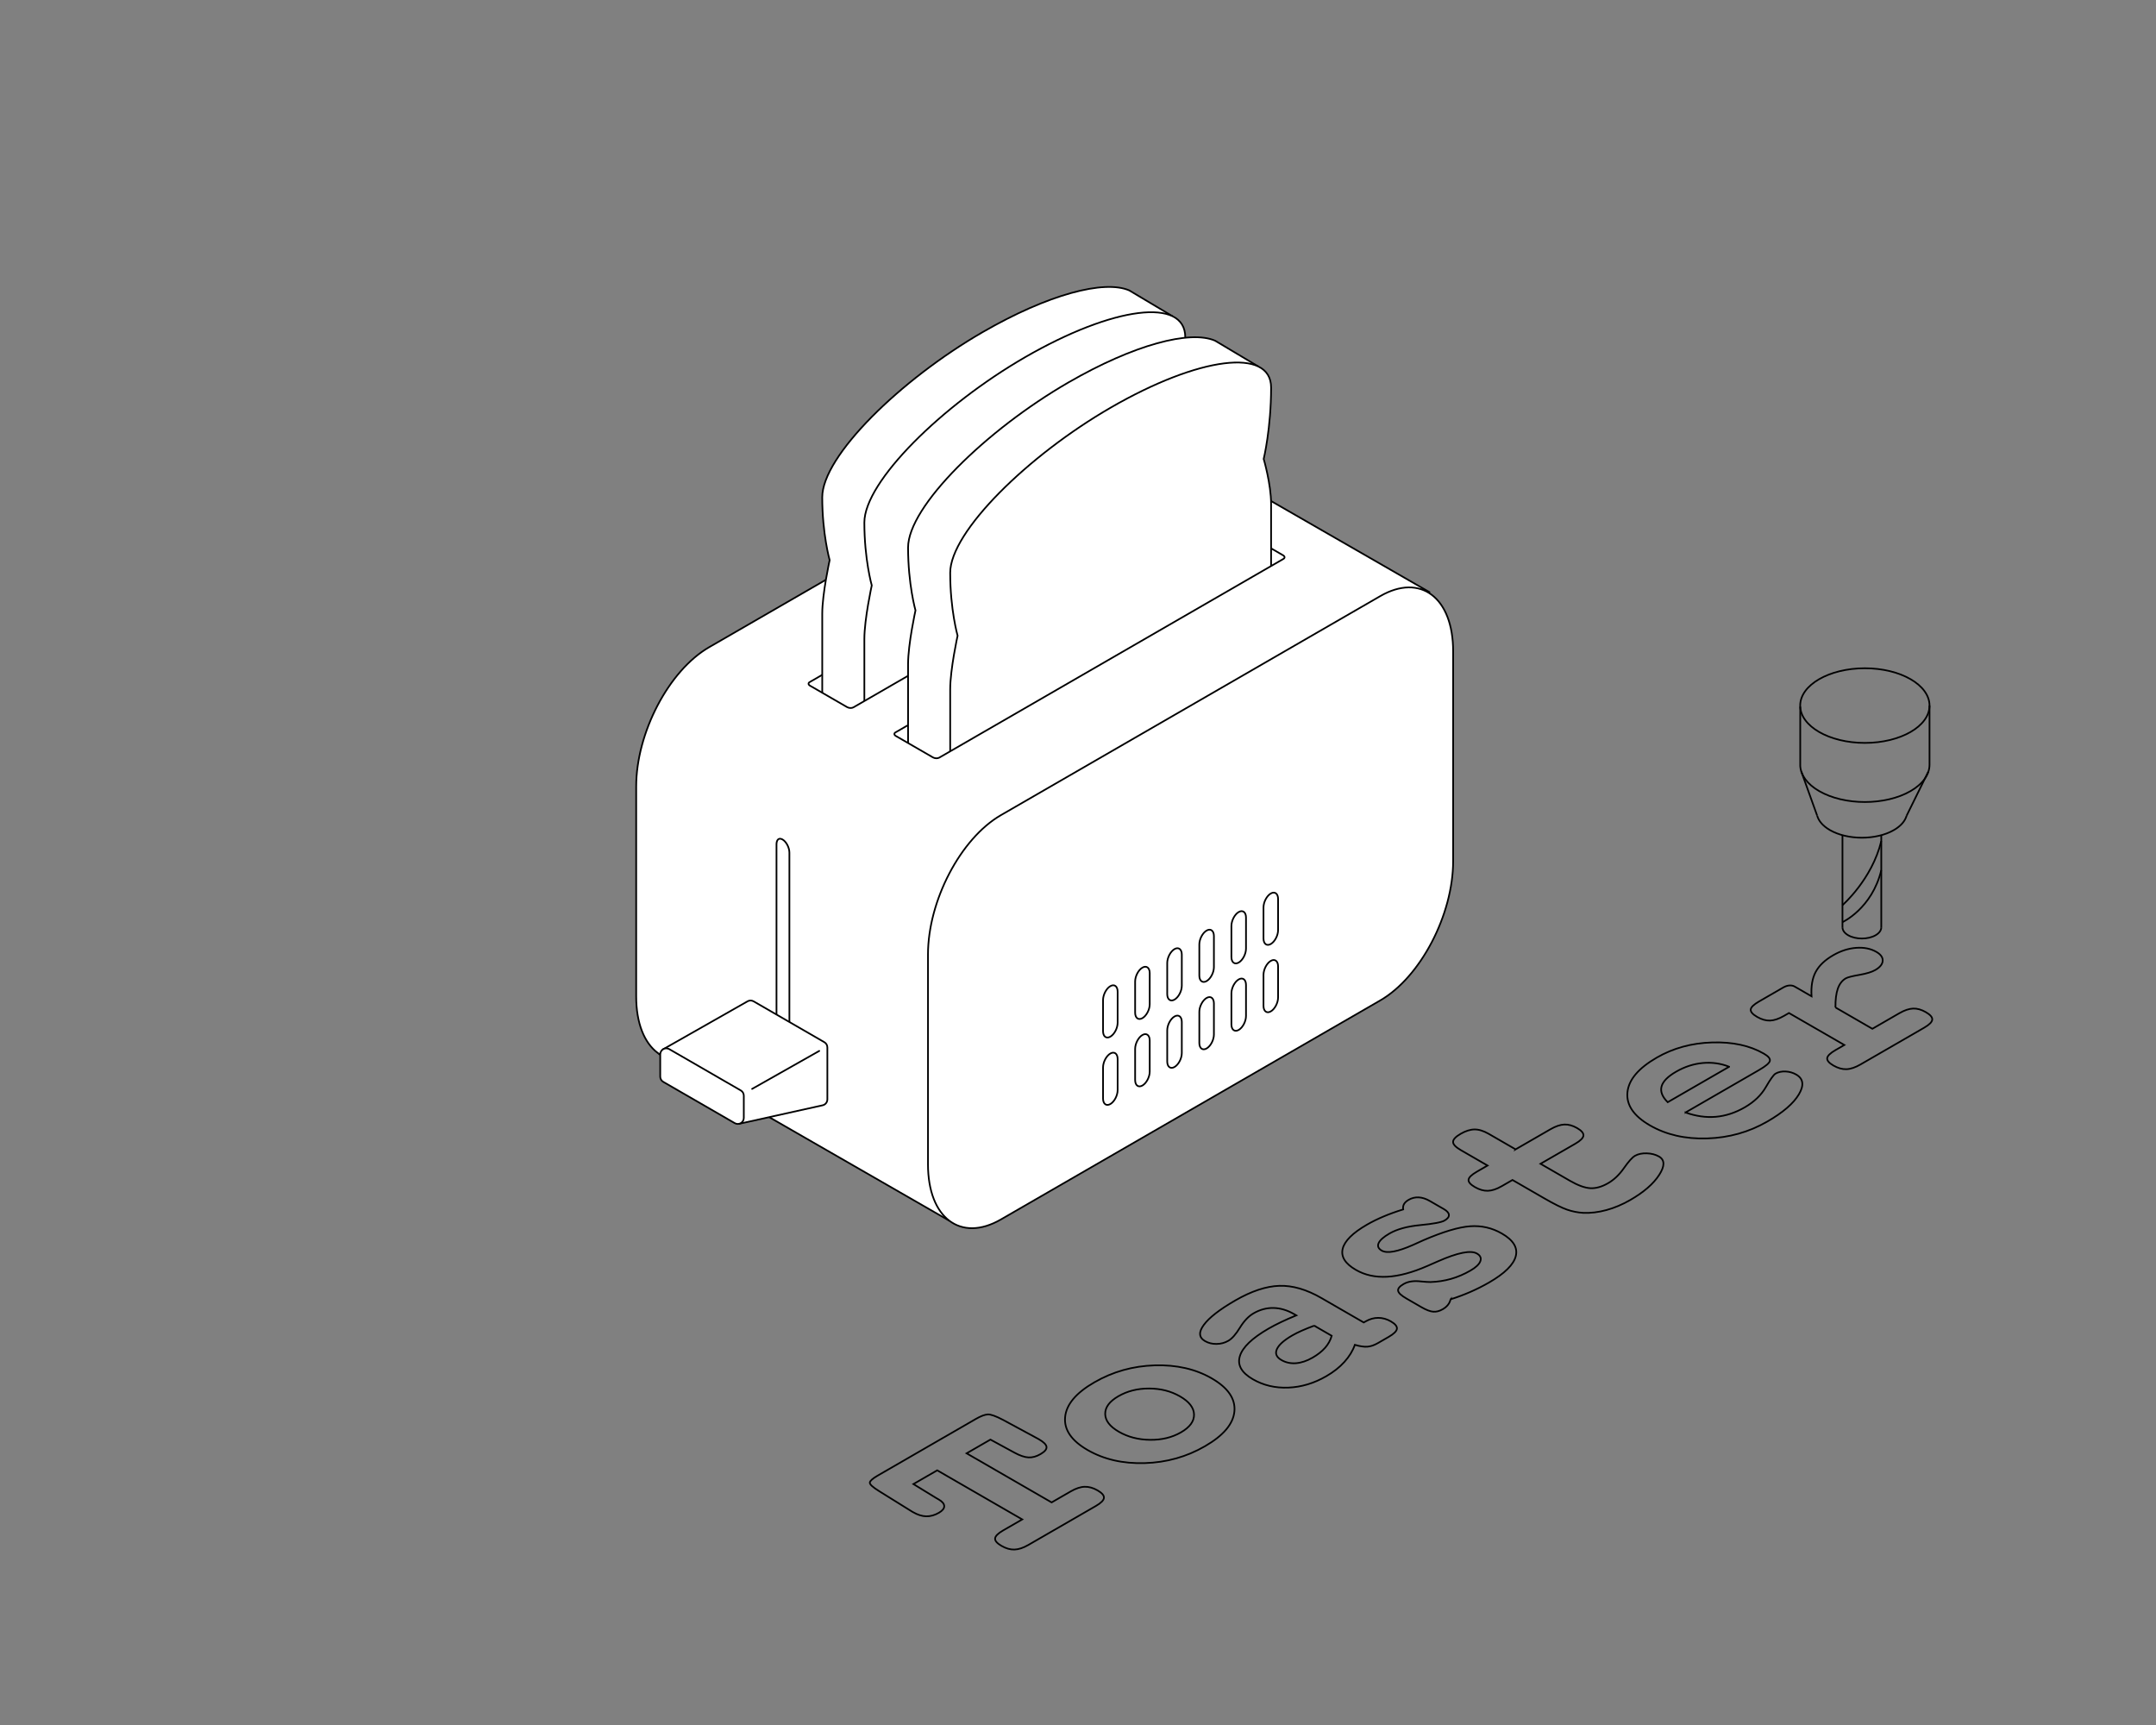 <?xml version="1.0" encoding="UTF-8"?><svg id="a" xmlns="http://www.w3.org/2000/svg" viewBox="0 0 1280 1024"><rect x="0" y="0" width="1280" height="1024" fill="#808080" stroke="none"/><defs><style>.b{stroke-linejoin:round;}.b,.c,.d,.e{fill:#fff;}.b,.d{stroke-linecap:round;}.b,.d,.e,.f,.g{stroke:#000;}.d,.e,.f{stroke-miterlimit:10;}.f,.g{fill:none;}</style></defs><g><path class="g" d="M588.01,854.57l-14.14,8.16,50.47,29.14,11.37-6.56c3.02-1.74,5.77-2.66,8.25-2.73,2.48-.08,5.03,.64,7.65,2.15,2.66,1.54,3.92,3.02,3.79,4.45-.14,1.43-1.72,3.02-4.74,4.77l-40.19,23.2c-2.98,1.72-5.71,2.62-8.19,2.7-2.48,.08-5.05-.65-7.71-2.19s-3.92-3.01-3.79-4.41,1.71-2.98,4.74-4.73l11.37-6.56-50.47-29.14-14.14,8.16,13.33,8.16,1.69,.98c2.16,1.25,3.26,2.57,3.28,3.96,.02,1.39-1.03,2.7-3.15,3.93-2.53,1.46-5.03,2.16-7.51,2.11-2.48-.05-5.12-.88-7.92-2.5l-.54-.31-19.48-12.11c-3.88-2.4-5.74-4.11-5.58-5.14,.16-1.03,1.73-2.4,4.7-4.12l58.19-33.59c2.98-1.72,5.36-2.62,7.14-2.71,1.78-.09,4.77,.97,8.96,3.18l20.91,11.29,.54,.31c2.84,1.64,4.33,3.15,4.47,4.53,.14,1.38-1.06,2.8-3.59,4.26s-4.8,2.06-7.1,1.95c-2.3-.1-5.12-1.07-8.46-2.89l-14.14-7.7Z"/><path class="g" d="M649.71,820.58c10.96-6.33,22.91-9.69,35.86-10.08,12.94-.39,24.22,2.19,33.83,7.73,9.65,5.57,14.14,12.1,13.46,19.57-.68,7.47-6.5,14.37-17.46,20.7s-22.85,9.65-35.79,10.04c-12.94,.39-24.24-2.2-33.9-7.77-9.61-5.55-14.06-12.06-13.36-19.55,.7-7.49,6.48-14.37,17.35-20.64Zm14.28,8.24c-5.28,3.05-7.89,6.55-7.85,10.51,.04,3.96,2.75,7.49,8.12,10.59,5.41,3.12,11.59,4.73,18.54,4.8,6.95,.08,13.06-1.41,18.34-4.45s7.86-6.58,7.75-10.61c-.11-4.02-2.88-7.6-8.29-10.72s-11.48-4.66-18.33-4.69c-6.86-.03-12.95,1.5-18.27,4.57Z"/><path class="g" d="M809.66,785.04l1.08-.62c2.44-1.41,4.94-2.11,7.51-2.11s5.05,.69,7.44,2.07c2.62,1.51,3.83,2.98,3.65,4.41-.18,1.43-1.8,3.03-4.87,4.8l-6.36,3.67c-2.26,1.3-4.36,2.03-6.33,2.17-1.96,.14-4.43-.23-7.41-1.11-1.26,3.59-3.34,6.98-6.22,10.16s-6.47,6-10.76,8.48c-7.26,4.19-14.77,6.45-22.53,6.76-7.76,.31-14.77-1.34-21.04-4.96-6.77-3.91-9.34-8.49-7.71-13.75,1.62-5.26,7.28-10.69,16.98-16.29,2.17-1.25,4.58-2.51,7.24-3.79,2.66-1.28,5.75-2.64,9.27-4.1l-1.29-.74c-4.06-2.34-8.13-3.56-12.21-3.65-4.08-.09-8.04,.97-11.87,3.18-2.98,1.72-5.67,4.55-8.09,8.5-2.41,3.95-4.7,6.54-6.87,7.79s-4.45,1.86-7,1.89c-2.55,.04-4.84-.53-6.87-1.7-3.65-2.11-3.88-5.33-.68-9.65,3.2-4.32,9.4-9.14,18.61-14.45,9.61-5.55,18.34-8.45,26.18-8.71,7.85-.26,16.19,2.16,25.03,7.27l25.1,14.49Zm-29.43,1.91c-2.75,1.02-5.2,2-7.34,2.95-2.14,.95-4.03,1.89-5.65,2.83-4.96,2.87-8.02,5.59-9.17,8.18-1.15,2.59-.26,4.73,2.67,6.43,2.62,1.51,5.51,2.14,8.69,1.89,3.18-.25,6.46-1.35,9.84-3.3,3.11-1.8,5.59-3.75,7.44-5.86,1.85-2.11,3.16-4.48,3.92-7.11l-10.42-6.02Z"/><path class="g" d="M861.21,771.29c-.27,1.2-.79,2.29-1.56,3.28-.77,.99-1.8,1.86-3.11,2.62-1.94,1.12-3.82,1.61-5.65,1.46-1.83-.14-4.16-1.04-7-2.68l-9-5.2c-2.98-1.72-4.59-3.22-4.84-4.51-.25-1.29,.85-2.64,3.28-4.04,2.66-1.54,6.11-2.04,10.35-1.52,2.39,.24,4.26,.35,5.62,.35,4.19-.13,8.25-.75,12.18-1.88,3.92-1.12,7.76-2.76,11.5-4.92,3.25-1.87,5.21-3.74,5.89-5.59,.68-1.85,0-3.36-2.03-4.53-3.65-2.11-11.39-.56-23.21,4.65-2.57,1.17-4.62,2.07-6.16,2.7-8.93,3.91-16.9,6.05-23.92,6.43-7.01,.38-13.2-.98-18.57-4.08-6.36-3.67-8.97-7.84-7.85-12.5,1.13-4.66,5.95-9.45,14.48-14.37,2.93-1.69,6.18-3.29,9.74-4.8,3.56-1.51,7.47-2.92,11.7-4.22-.18-1.2-.01-2.26,.51-3.18,.52-.92,1.43-1.76,2.74-2.52,1.85-1.07,3.83-1.55,5.95-1.45,2.12,.1,4.33,.82,6.63,2.15l8.32,4.8c1.94,1.12,2.94,2.27,3.01,3.46,.07,1.19-.8,2.3-2.6,3.34s-6.63,1.97-14.34,2.7c-7.71,.73-13.83,2.4-18.34,5-3.52,2.03-5.67,3.94-6.46,5.72-.79,1.78-.17,3.26,1.86,4.43,3.16,1.82,9.34,.7,18.54-3.36,2.61-1.2,4.69-2.13,6.22-2.81,11.68-5.03,20.91-7.79,27.67-8.28,6.77-.49,13.06,.94,18.88,4.3,6.81,3.93,9.56,8.42,8.25,13.48-1.31,5.05-6.59,10.25-15.83,15.59-3.61,2.08-7.32,3.95-11.13,5.61-3.81,1.65-7.72,3.12-11.74,4.39Z"/><path class="g" d="M899.78,682.3l20.64-11.91c3.11-1.8,5.89-2.75,8.32-2.85,2.44-.1,4.96,.6,7.58,2.11s3.91,3.03,3.75,4.47c-.16,1.45-1.77,3.05-4.84,4.82l-20.64,11.91,17.32,10c4.87,2.81,8.95,4.31,12.25,4.49,3.29,.18,6.81-.81,10.55-2.97,3.52-2.03,6.65-5.01,9.4-8.95,2.75-3.93,4.94-6.37,6.56-7.3,1.85-1.07,4.17-1.56,6.97-1.48,2.8,.08,5.23,.72,7.31,1.91,3.47,2.01,3.5,5.65,.07,10.94-3.43,5.29-9.13,10.23-17.12,14.84-4.65,2.68-9.36,4.67-14.14,5.98s-9.36,1.86-13.73,1.68c-3.29-.18-6.52-.82-9.67-1.91-3.16-1.09-7.69-3.35-13.6-6.76l-1.49-.86-17.32-10-6.36,3.67c-3.07,1.77-5.83,2.69-8.29,2.75-2.46,.07-5.02-.67-7.68-2.21s-3.91-2.99-3.75-4.36c.16-1.37,1.79-2.95,4.91-4.75l6.36-3.67-15.83-9.14c-3.11-1.8-4.66-3.43-4.63-4.9,.02-1.47,1.52-3.07,4.5-4.79s5.74-2.58,8.29-2.6c2.55-.01,5.38,.88,8.49,2.68l15.83,9.14Z"/><path class="g" d="M1000.66,660.39c6.18,2.21,12.19,3.07,18.03,2.56,5.84-.51,11.56-2.38,17.15-5.61,5.59-3.23,9.75-7.21,12.48-11.93,2.73-4.73,4.66-7.41,5.78-8.07,1.67-.96,3.65-1.39,5.95-1.29,2.3,.11,4.42,.72,6.36,1.84,4.24,2.45,4.76,6.37,1.56,11.76-3.2,5.39-9.43,10.76-18.67,16.09-10.92,6.3-22.86,9.66-35.82,10.06-12.97,.4-24.28-2.18-33.93-7.75-9.61-5.55-14.06-12.06-13.36-19.55,.7-7.49,6.51-14.38,17.42-20.68,9.74-5.62,20.69-8.63,32.85-9,12.15-.38,22.41,1.84,30.75,6.66,2.66,1.54,3.85,2.96,3.55,4.28-.29,1.32-2.45,3.13-6.46,5.45l-43.64,25.2Zm25.91-27.15c-4.96-1.98-10.18-2.71-15.66-2.21-5.48,.51-10.77,2.23-15.87,5.18-4.92,2.84-7.78,5.76-8.59,8.75-.81,3,.41,6.11,3.65,9.34l36.47-21.05Z"/><path class="g" d="M1089.69,598.05l21.92,12.66,15.97-9.22c3.07-1.77,5.81-2.7,8.22-2.79,2.41-.09,4.93,.62,7.54,2.13,2.66,1.54,3.94,3.01,3.82,4.43-.11,1.42-1.7,3.01-4.77,4.79l-37.82,21.84c-3.11,1.8-5.91,2.74-8.39,2.81-2.48,.08-5.05-.65-7.71-2.19-2.61-1.51-3.84-2.96-3.68-4.36,.17-1.4,1.83-3.01,5.01-4.84l5.17-2.98-32.88-18.98-2.93,1.69c-3.09,1.78-5.85,2.71-8.29,2.8-2.44,.08-4.99-.64-7.66-2.18s-3.94-2.99-3.82-4.36c.11-1.37,1.75-2.96,4.91-4.79l14.41-8.32c1.22-.7,2.43-1.1,3.62-1.19,1.2-.09,2.24,.12,3.15,.64l10.01,5.78c-.36-5.88,.46-10.71,2.47-14.47,2.01-3.76,5.47-7.06,10.39-9.9,4.47-2.58,9.01-4.04,13.63-4.39,4.62-.35,8.63,.45,12.01,2.4,2.62,1.51,3.87,3.28,3.75,5.29-.11,2.02-1.59,3.85-4.43,5.49-2.03,1.17-5.18,2.13-9.44,2.87-4.26,.74-6.93,1.43-8.02,2.05-2.17,1.25-3.74,3.28-4.74,6.09-.99,2.81-1.47,6.55-1.42,11.21Z"/></g><g><path class="e" d="M646.17,494.2l-225.17,130c-23.91,13.81-43.3-.85-43.3-32.74v-124.52c0-31.89,19.39-68.93,43.3-82.74l225.17-130c23.91-13.81,43.3,.85,43.3,32.74v124.52c0,31.89-19.39,68.93-43.3,82.74Z"/><polyline class="c" points="563.66 724.68 390.94 625.37 675.27 252.38 843.91 348.7"/><path d="M463.11,498.38h0c.36,0,.78,.13,1.22,.39,2.08,1.2,3.83,4.59,3.83,7.41v148.45c0,1.29-.42,2.79-1.61,2.79-.36,0-.78-.13-1.22-.39-2.08-1.2-3.83-4.59-3.83-7.41v-148.45c0-1.29,.42-2.79,1.61-2.79m0-1c-1.54,0-2.61,1.42-2.61,3.79v148.45c0,3.19,1.94,6.89,4.33,8.27,.61,.35,1.19,.52,1.72,.52,1.54,0,2.61-1.42,2.61-3.79v-148.45c0-3.19-1.94-6.89-4.33-8.27-.61-.35-1.19-.52-1.72-.52h0Z"/><line class="e" x1="563.66" y1="724.68" x2="390.94" y2="625.37"/><line class="e" x1="849" y1="351.7" x2="676.28" y2="252.38"/><g><g><path class="e" d="M696.15,187.73l-25.71-15.33c-14.86-6.45-48.23,2.34-87.02,24.74-48.91,28.24-95.26,73.62-95.26,98.04,0,21.88,4.4,37.33,4.4,37.33,0,0-4.39,19.93-4.4,31.82-.01,10.07,0,123.2,0,157.8,0,2.16,.59,3.81,1.6,4.86l25.38,15.35"/><path class="e" d="M608.42,212.14c52.61-30.38,95.26-35.73,95.26-11.95,0,24.24-4.4,42.41-4.4,42.41,0,0,4.39,14.86,4.4,26.74,.01,10.05,0,123.2,0,157.8,0,5.52-3.88,12.23-8.66,14.99l-173.2,100c-4.78,2.76-8.66,.53-8.66-4.99,0-34.6-.01-147.73,0-157.8,.02-11.9,4.4-31.82,4.4-31.82,0,0-4.4-15.45-4.4-37.33,0-24.42,46.35-69.8,95.26-98.04Z"/></g><path class="c" d="M710.76,299.77c1.1,.64,1.22,1.6,.27,2.15l-204.38,118c-.96,.55-2.63,.48-3.73-.15l-21.98-12.69c-1.1-.64-1.22-1.6-.27-2.15v188.14l41.13,26.95,195.52-128.81,4.62-191.43h-11.19Z"/><path class="f" d="M488.16,400.6l-7.49,4.32c-.96,.55-.84,1.52,.27,2.15l21.98,12.69c1.1,.64,2.78,.71,3.73,.15l204.38-118c.96-.55,.84-1.52-.27-2.15l-7.08-4.09"/></g><g><g><path class="e" d="M747.11,217.58l-25.71-15.33c-14.86-6.45-48.23,2.34-87.02,24.74-48.91,28.24-95.26,73.62-95.26,98.04,0,21.88,4.4,37.33,4.4,37.33,0,0-4.39,19.93-4.4,31.82-.01,10.07,0,123.2,0,157.8,0,2.16,.59,3.81,1.6,4.86l25.38,15.35"/><path class="e" d="M659.38,241.99c52.61-30.38,95.26-35.73,95.26-11.95,0,24.24-4.4,42.41-4.4,42.41,0,0,4.39,14.86,4.4,26.74,.01,10.05,0,123.2,0,157.8,0,5.52-3.88,12.23-8.66,14.99l-173.2,100c-4.78,2.76-8.66,.53-8.66-4.99,0-34.6-.01-147.73,0-157.8,.02-11.9,4.4-31.82,4.4-31.82,0,0-4.4-15.45-4.4-37.33,0-24.42,46.35-69.8,95.26-98.04Z"/></g><path class="c" d="M761.72,329.62c1.1,.64,1.22,1.6,.27,2.15l-204.38,118c-.96,.55-2.63,.48-3.73-.15l-21.98-12.69c-1.1-.64-1.22-1.6-.27-2.15v188.14l41.13,26.95,195.52-128.81,4.62-191.43h-11.19Z"/><path class="f" d="M539.12,430.45l-7.49,4.32c-.96,.55-.84,1.52,.27,2.15l21.98,12.69c1.1,.64,2.78,.71,3.73,.15l204.38-118c.96-.55,.84-1.52-.27-2.15l-7.08-4.09"/></g><g><path class="b" d="M819.41,593.89l-225.17,130c-23.91,13.81-43.3-.85-43.3-32.74v-124.52c0-31.89,19.39-68.93,43.3-82.74l225.17-130c23.91-13.81,43.3,.85,43.3,32.74v124.52c0,31.89-19.39,68.93-43.3,82.74Z"/><path class="b" d="M659.2,655.39h0c-2.39,1.38-4.33-.08-4.33-3.27v-18.45c0-3.19,1.94-6.89,4.33-8.27h0c2.39-1.38,4.33,.08,4.33,3.27v18.45c0,3.19-1.94,6.89-4.33,8.27Z"/><path class="b" d="M678.25,644.39h0c-2.39,1.38-4.33-.08-4.33-3.27v-18.45c0-3.19,1.94-6.89,4.33-8.27h0c2.39-1.38,4.33,.08,4.33,3.27v18.45c0,3.19-1.94,6.89-4.33,8.27Z"/><path class="b" d="M697.3,633.39h0c-2.39,1.38-4.33-.08-4.33-3.27v-18.45c0-3.19,1.94-6.89,4.33-8.27h0c2.39-1.38,4.33,.08,4.33,3.27v18.45c0,3.19-1.94,6.89-4.33,8.27Z"/><path class="b" d="M716.36,622.39h0c-2.39,1.38-4.33-.08-4.33-3.27v-18.45c0-3.19,1.94-6.89,4.33-8.27h0c2.39-1.38,4.33,.08,4.33,3.27v18.45c0,3.19-1.94,6.89-4.33,8.27Z"/><path class="b" d="M735.41,611.39h0c-2.39,1.38-4.33-.08-4.33-3.27v-18.45c0-3.19,1.94-6.89,4.33-8.27h0c2.39-1.38,4.33,.08,4.33,3.27v18.45c0,3.19-1.94,6.89-4.33,8.27Z"/><path class="b" d="M754.46,600.39h0c-2.39,1.38-4.33-.08-4.33-3.27v-18.45c0-3.19,1.94-6.89,4.33-8.27h0c2.39-1.38,4.33,.08,4.33,3.27v18.45c0,3.19-1.94,6.89-4.33,8.27Z"/><path class="b" d="M659.2,615.39h0c-2.39,1.38-4.33-.08-4.33-3.27v-18.45c0-3.19,1.94-6.89,4.33-8.27h0c2.39-1.38,4.33,.08,4.33,3.27v18.45c0,3.19-1.94,6.89-4.33,8.27Z"/><path class="b" d="M678.25,604.39h0c-2.39,1.38-4.33-.08-4.33-3.27v-18.45c0-3.19,1.94-6.89,4.33-8.27h0c2.39-1.38,4.33,.08,4.33,3.27v18.45c0,3.19-1.94,6.89-4.33,8.27Z"/><path class="b" d="M697.3,593.39h0c-2.39,1.38-4.33-.08-4.33-3.27v-18.45c0-3.19,1.94-6.89,4.33-8.27h0c2.39-1.38,4.33,.08,4.33,3.27v18.45c0,3.19-1.94,6.89-4.33,8.27Z"/><path class="b" d="M716.36,582.39h0c-2.39,1.38-4.33-.08-4.33-3.27v-18.45c0-3.19,1.94-6.89,4.33-8.27h0c2.39-1.38,4.33,.08,4.33,3.27v18.45c0,3.19-1.94,6.89-4.33,8.27Z"/><path class="b" d="M735.41,571.39h0c-2.39,1.38-4.33-.08-4.33-3.27v-18.45c0-3.19,1.94-6.89,4.33-8.27h0c2.39-1.38,4.33,.08,4.33,3.27v18.45c0,3.19-1.94,6.89-4.33,8.27Z"/><path class="b" d="M754.46,560.39h0c-2.39,1.38-4.33-.08-4.33-3.27v-18.45c0-3.19,1.94-6.89,4.33-8.27h0c2.39-1.38,4.33,.08,4.33,3.27v18.45c0,3.19-1.94,6.89-4.33,8.27Z"/></g><g><g><path class="d" d="M393.53,622.97l50.3-28.57c1.1-.63,2.46-.62,3.56,.01l42.02,24.26c1.11,.64,1.79,1.82,1.79,3.1v30.86c0,1.68-1.17,3.13-2.81,3.5l-49.38,10.94"/><path class="d" d="M436.22,666.72l-42.45-24.51c-1.11-.64-1.79-1.82-1.79-3.1v-13.21c0-2.76,2.98-4.48,5.37-3.1l42.45,24.51c1.11,.64,1.79,1.82,1.79,3.1v13.21c0,2.76-2.98,4.48-5.37,3.1Z"/></g><line class="d" x1="446.51" y1="646.4" x2="486.39" y2="623.85"/></g></g><g><path class="g" d="M1116.9,550.48c0,1.7-1.12,3.4-3.37,4.7-4.5,2.6-11.79,2.6-16.29,0-2.25-1.3-3.37-3-3.37-4.7"/><g><ellipse class="g" cx="1107.15" cy="418.85" rx="38.39" ry="22.16"/><path class="g" d="M1068.79,419.46v35.27c.34,5.4,4.08,10.75,11.22,14.87,14.99,8.66,39.3,8.66,54.29,0,7.5-4.33,11.24-10,11.24-15.67v-35.08"/><path class="g" d="M1131.91,484.27c-.87,3.1-3.38,6.08-7.52,8.47-10.49,6.06-27.51,6.06-38,0-4.18-2.42-6.7-5.43-7.55-8.56"/><line class="g" x1="1093.86" y1="550.48" x2="1093.86" y2="495.79"/><line class="g" x1="1116.9" y1="550.48" x2="1116.9" y2="495.79"/><line class="g" x1="1131.91" y1="484.27" x2="1144.92" y2="457.9"/><line class="g" x1="1078.83" y1="484.17" x2="1069.38" y2="457.9"/></g><path class="g" d="M1093.86,547.41s17.51-8.02,23.03-30.83"/><path class="g" d="M1093.86,537.32s17.51-15.2,23.03-38.02"/></g></svg>